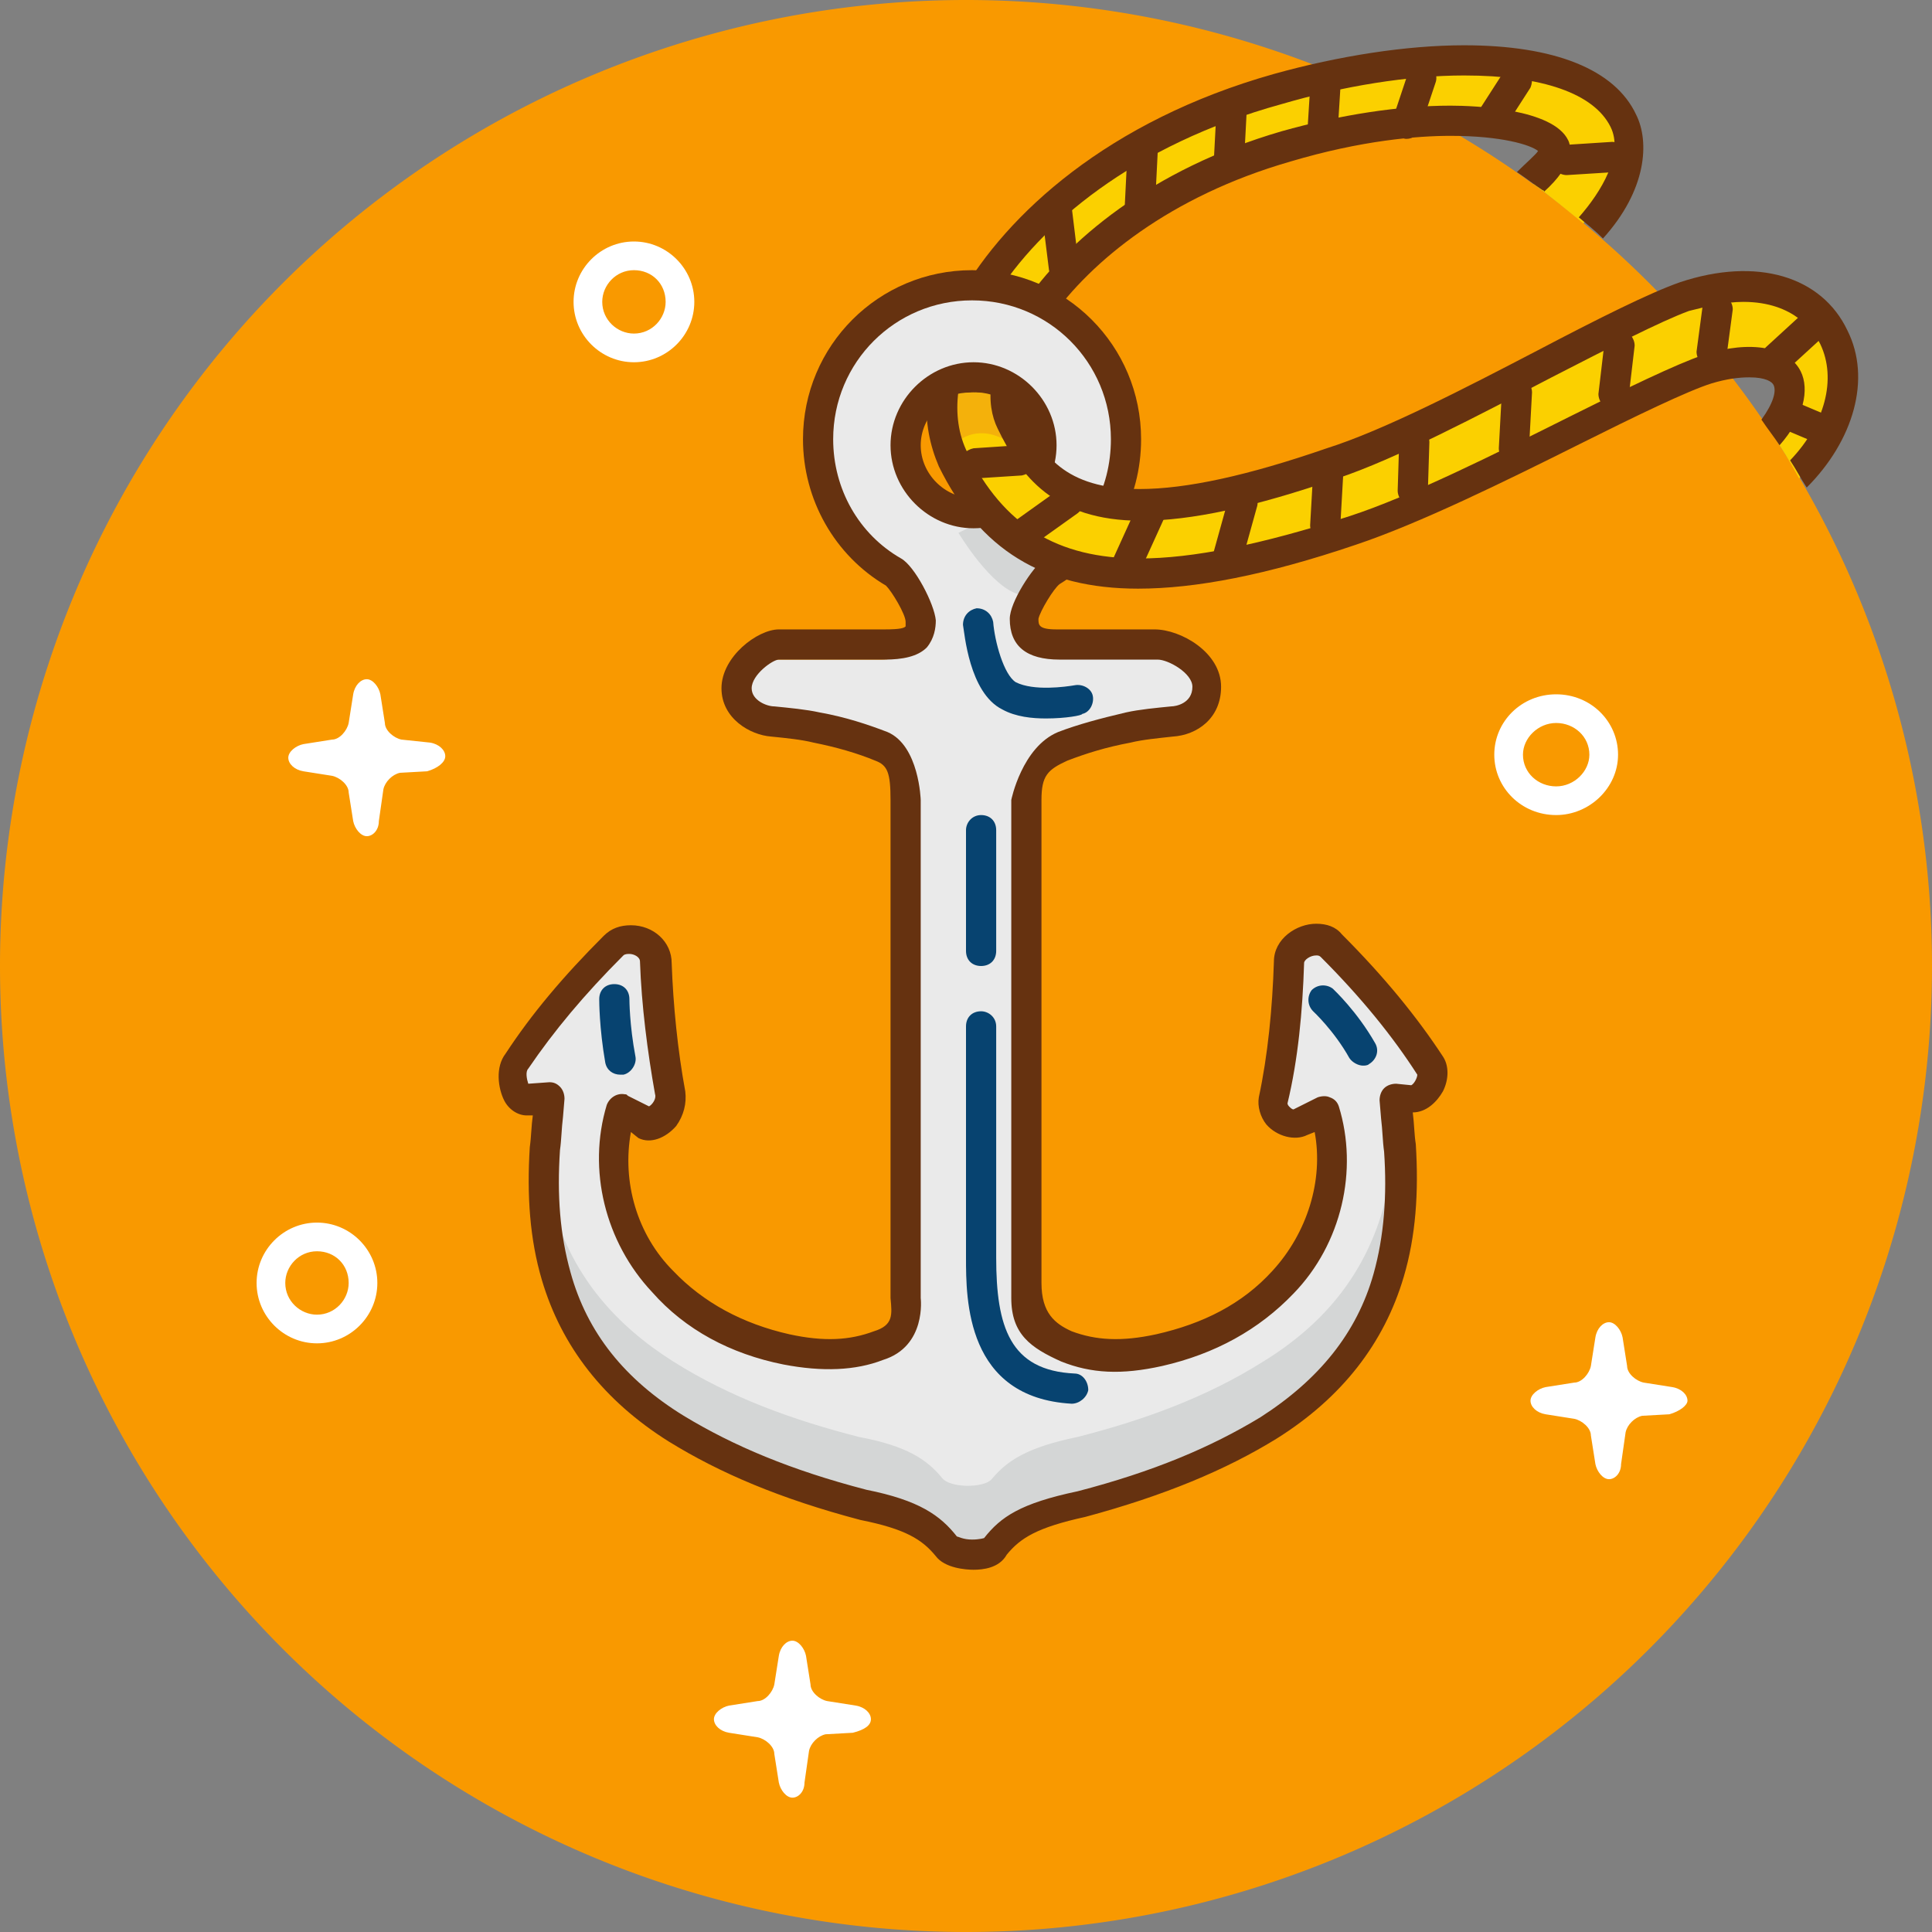 <?xml version="1.0" standalone="no"?><!DOCTYPE svg PUBLIC "-//W3C//DTD SVG 1.1//EN" "http://www.w3.org/Graphics/SVG/1.1/DTD/svg11.dtd"><svg t="1515465991974" class="icon" style="" viewBox="0 0 1024 1024" version="1.1" xmlns="http://www.w3.org/2000/svg" p-id="7920" xmlns:xlink="http://www.w3.org/1999/xlink" width="44" height="44"><rect x="0" y="0" width="1024" height="1024" fill="#808080" stroke="none"/><defs><style type="text/css"></style></defs><path d="M512 512m-512 0a512 512 0 1 0 1024 0 512 512 0 1 0-1024 0Z" fill="#F99900" p-id="7921"></path><path d="M736.8 580.8c0.8 9.6 1.6 18.4 2.4 26.4 1.6 22.4 0 44.8-6.4 67.2-10.4 35.2-32 60.8-63.2 80-30.4 19.2-64 31.2-98.4 40-27.2 5.6-37.6 12.8-45.6 22.4-4 4.8-22.4 4.8-26.4-0.8-8-9.6-18.4-16.8-44-21.6-34.4-8.8-68-20.8-98.4-40-30.4-19.2-52.8-44.8-63.2-80-6.4-21.6-8-44.8-6.4-67.2 0.8-8 1.6-16.8 2.4-26.4-4 0-8 0.8-11.2 0.8-6.4 0.8-10.4-12.8-5.6-20.8 14.4-21.6 32-41.6 51.2-60.8 7.2-7.2 21.6-1.6 22.4 8.8 0.8 22.4 3.2 46.4 8 68.8 1.6 8.8-8 18.4-13.6 15.2-7.2-4-12.8-6.4-12.8-6.4-9.6 31.2-0.8 66.4 21.6 90.4 17.6 18.4 40 30.4 65.6 35.2 16.8 3.2 32.8 4 48.8-1.6 18.4-5.6 22.4-22.4 22.4-28V424.8c0-13.6-8.8-23.2-20.8-28-11.2-4-22.4-7.2-34.4-9.6-7.2-1.6-15.2-2.4-23.2-3.2-6.4-0.8-19.2-6.4-19.2-17.6 0-11.2 14.4-16.8 22.4-16.8h56c15.2 0 19.2-8.8 19.2-18.4 0-6.4-9.6-22.4-13.6-25.6-24-14.4-40-40-40-69.6 0-44.8 36-80.8 80.8-80.8s80.8 36 80.8 80.8c0 29.6-16 55.2-39.2 68.8-4.8 3.2-14.4 19.2-14.4 24.8 0 9.6 5.6 19.2 17.6 19.2h52c9.6 0 26.4 2.4 26.4 16s-12 17.6-18.4 18.4c-8 0.8-16 1.6-23.2 3.2-12 2.4-23.2 5.6-34.4 9.6-15.2 6.4-20.8 12.8-20.8 28v257.6c0 13.6 8.8 23.2 22.4 28 16 6.4 32.8 5.6 48.8 1.6 25.6-5.6 47.2-16.8 65.6-35.2 22.4-24 31.2-59.2 21.6-90.4-4 2.4-8.8 4-12.8 6.4-6.4 3.2-15.2-4-13.6-11.2 4.8-21.6 8-46.4 8-72.8 0-9.6 15.2-16 22.4-8.8 20 20 37.6 40.8 52.8 63.2 4 6.4-4 17.6-10.4 17.6-4.8 1.6-8 0.8-8 0.8z m-185.6-344c0-20.8-16.8-37.6-37.6-37.6s-37.6 16.8-37.6 37.6 16.8 37.6 37.6 37.6 37.6-16.8 37.6-37.6z" fill="#EAEAEA" p-id="7922"></path><path d="M856.8 66.4c-19.2-39.2-105.6-38.4-181.6-16.8C593.6 72 542.4 116.8 517.6 156c12 0.8 22.4 4 32.8 8.8 22.4-31.2 66.4-66.4 132.8-84.8 82.4-23.2 138.4-12 144 0 0.8 1.6-5.6 8.8-14.4 17.6 8.8 6.4 17.6 13.6 26.4 20.8 16.8-20 22.4-41.6 17.6-52z" fill="#FBD000" p-id="7923"></path><path d="M508 282.4s17.6 29.6 32.8 32.8c15.2 3.2 27.2-22.4 27.2-22.4l-32-24-28 13.6z" fill="#D4D6D6" p-id="7924"></path><path d="M732.8 641.6c-10.4 35.2-32 60.8-63.2 80-30.4 19.2-64 31.2-98.4 40-27.2 5.6-37.6 12.8-45.6 22.4-4 4.8-22.4 4.8-26.4-0.8-8-9.6-18.4-16.8-44-21.6-34.4-8.8-68-20.8-98.4-40-30.4-19.2-52.8-44.8-63.2-80-3.2-11.2-4.8-22.4-6.4-33.6-1.6 22.4 0 44.8 6.4 67.2 10.4 35.2 32 60.8 63.2 80 30.4 19.2 64 31.2 98.4 40 25.6 5.6 35.2 12 44 21.6 4.8 5.6 22.4 5.6 26.4 0.8 8-9.6 18.4-16.8 45.6-22.4 34.4-8.8 68-20.8 98.4-40 30.4-19.2 52.8-44.8 63.2-80 6.4-21.6 8-44 6.4-67.2-0.8 11.2-3.2 22.4-6.4 33.6z" fill="#D4D6D6" p-id="7925"></path><path d="M537.6 231.2c-0.8-2.4-2.4-4-3.2-6.4-2.4-4.8-3.2-6.4-2.4-12.8-4-2.4-11.2-12-16-11.2-4.8 0-11.2 7.2-13.6 10.4l4.8 23.2s9.6-9.6 24.8-1.6c4 1.6 5.6 0.8 5.6-1.6z" fill="#F4B10B" p-id="7926"></path><path d="M516 832c-4 0-15.2-0.8-20-7.2-7.2-8.8-16-14.4-40-19.2-42.4-11.2-74.4-24.8-101.6-41.6-34.4-21.6-56.8-50.4-67.2-85.6-6.4-21.6-8-44.8-6.4-70.4 0.8-5.6 0.8-11.2 1.6-16.8h-1.6-1.6c-4.8 0-9.6-3.2-12-8-3.2-6.4-4.8-17.6 0.8-24.8 13.6-20.8 30.4-40.8 52-62.4 4-4 8.8-5.6 14.4-5.6 12 0 21.6 8.8 21.6 20 0.8 22.4 3.2 46.4 7.2 68 0.8 6.4-0.8 12.8-4.8 18.4-5.6 6.4-13.6 9.6-20 6.4l-4-3.2c-4.8 26.4 3.2 54.4 22.4 73.6 16 16.8 36.8 28 61.6 33.6 18.4 4 32 3.2 44.8-1.6 10.4-3.2 9.6-8.8 8.8-17.6v-16-248c0-14.4-1.6-18.4-8-20.8-9.6-4-20.8-7.2-32.8-9.6-6.4-1.6-14.4-2.4-22.4-3.2-11.2-0.8-26.4-9.6-26.4-25.6 0-16.8 19.2-31.2 30.4-31.2h56c8.8 0 10.4-0.8 11.2-1.6v-2.4c0-4-7.2-16-10.4-19.2-27.2-16-44-45.6-44-77.6 0-49.6 40-89.6 89.6-89.6 49.6 0 89.6 40 89.6 89.6 0 32-16 60-43.2 76.8-3.2 2.4-10.4 14.4-11.2 18.4 0 3.2 0 5.6 9.6 5.6h52c13.6 0 35.2 12 35.2 30.4 0 16.8-12.8 25.6-25.6 26.4-7.2 0.8-16 1.6-22.4 3.2-12.8 2.4-23.2 5.6-33.6 9.6-10.4 4.8-13.6 8-13.6 20.8v256c0 16 7.2 21.6 16 25.6 12.8 4.8 26.4 5.6 44.8 1.6 24.8-5.6 45.6-16 61.6-33.6 18.4-20 27.2-48 22.4-73.6l-4 1.6c-6.4 3.2-16 0.8-21.6-5.6-3.2-4-4.8-9.6-4-14.4 4.8-22.4 7.2-47.2 8-72 0-12 12-20 22.4-20 5.6 0 10.4 1.6 13.6 5.6 22.4 22.4 40 44 53.6 64.8 3.2 4.8 3.2 12 0 18.4-3.2 5.6-8.8 11.2-16 11.2 0.8 6.4 0.8 12 1.6 16.8 1.6 25.6 0 48.8-6.4 70.4-10.4 35.2-32.8 64-67.2 85.6-27.2 16.8-60 30.4-101.6 41.6-25.6 5.6-34.4 11.2-41.6 20-4 7.2-12.8 8-17.6 8zM291.2 573.6c2.4 0 4 0.8 5.6 2.4 1.6 1.6 2.4 4 2.4 6.4l-0.8 9.6c-0.8 6.4-0.8 12-1.6 17.6-1.6 24 0 44.8 5.6 64.8 8.8 32 28.8 56.8 60 76 26.4 16 56.8 28.8 96.8 39.2 28 5.6 39.2 13.6 48 24.8 0.8 0 3.2 1.6 8 1.6 4 0 6.4-0.8 6.4-0.8 8.8-11.2 19.2-18.4 49.6-24.8 40-10.4 70.4-23.2 96.8-39.2 31.2-20 51.2-44.8 60-76 5.6-20 7.2-41.6 5.6-64.8-0.8-5.6-0.8-11.2-1.6-17.6l-0.8-9.6c0-2.4 0.8-4.8 2.4-6.4 1.6-1.6 4-2.4 6.4-2.4l8 0.8c1.6-0.8 3.2-4 3.2-5.6-12.8-20-29.6-40.8-51.2-62.4-0.8-0.8-1.6-0.8-2.4-0.8-3.2 0-6.4 2.4-6.4 4-0.8 25.6-3.2 51.2-8.8 74.4 0 0 0 0.8 0.8 1.6s1.6 1.6 2.4 1.6l12.8-6.4c2.4-0.8 4.8-0.8 6.4 0 2.4 0.8 4 2.4 4.8 4.8 10.4 33.6 1.6 72.8-24 99.2-18.4 19.2-41.6 32-69.6 38.4-21.6 4.8-37.6 4-53.6-2.4-16-7.2-26.4-14.4-26.4-33.6V424s5.6-28 24.8-36c10.4-4 22.4-7.2 36-10.4 7.2-1.6 16-2.4 24-3.2 2.4 0 11.2-1.6 11.2-10.4 0-7.2-12.8-14.4-18.4-14.4h-52c-17.6 0-26.4-7.2-26.4-21.6 0-8.8 12-27.2 18.4-32 22.4-13.6 35.2-36.8 35.2-63.2 0-40.8-32.8-73.6-73.6-73.6s-73.6 32.8-73.6 73.6c0 26.4 13.6 50.4 36 63.2 7.2 4 17.6 24 18.4 32.8 0 4-0.8 9.6-4.8 14.4-4.8 4.8-12.8 6.4-22.4 6.4h-56c-3.2 0-14.4 8-14.4 15.2 0 6.4 8 9.6 12 9.6 8 0.8 16.8 1.6 24 3.2 13.6 2.4 25.6 6.4 36 10.4 16.8 7.2 17.6 36 17.6 36v264s3.2 25.6-20 32.8c-14.4 5.6-32 6.4-52.8 2.4-28-5.6-52-18.4-69.6-38.4-24.8-26.4-34.4-64.8-24-99.2 1.6-4 5.6-6.4 9.6-5.6 0.8 0 0.8 0 1.6 0.8l11.2 5.6c1.6-0.8 4-4 3.2-6.4-4-22.4-7.2-47.2-8-70.4 0-2.4-3.2-4-5.6-4-0.8 0-2.4 0-3.2 0.8-20.8 20.8-36.8 40-50.4 60-1.6 1.6-0.8 5.6 0 8l11.2-0.8c-0.8 0 0 0 0 0zM516 280c-24 0-44-20-44-44s20-44 44-44 44 20 44 44-20 44-44 44z m0-72c-15.2 0-28 12.8-28 28s12.8 28 28 28 28-12.8 28-28-12.8-28-28-28z" fill="#663210" p-id="7927"></path><path d="M568 744c-56-3.2-56-55.2-56-77.6V544c0-4.8 3.2-8 8-8 4 0 8 3.2 8 8v122.4c0 36.8 7.2 60 41.6 61.6 4 0 7.2 4 7.2 8.8-0.8 4-4.8 7.2-8.8 7.2z" fill="#074370" p-id="7928"></path><path d="M947.2 196c3.2 6.4-0.8 21.6-8.8 32.8 5.6 8 10.4 16 15.2 24.8 18.4-22.4 31.2-52.8 21.6-71.2-9.6-19.2-36-35.2-80-20.8-16 4.8-43.2 18.4-75.2 34.4-39.2 19.2-83.2 41.6-113.6 51.2-128 41.6-154.4 13.6-172-21.6-2.4-4.8-3.2-6.4-2.4-12.8-9.6-3.2-21.6-0.8-32-1.6-1.6 13.6 0.8 17.6 5.6 28 20 40.8 50.4 60 98.4 60 29.6 0 66.4-8 112.8-22.4 32.8-10.4 78.4-32.8 118.4-52.8 29.6-14.4 56.8-28 70.4-32.8 23.2-7.2 37.6-2.4 41.6 4.8z" fill="#FBD000" p-id="7929"></path><path d="M520 512c-4.8 0-8-3.2-8-8v-64c0-4 3.2-8 8-8s8 3.2 8 8v64c0 4.8-3.2 8-8 8zM722.4 564.8c-2.4 0-5.6-1.6-7.2-4-8-14.4-19.2-24.8-19.2-24.8-3.2-3.2-3.2-8-0.8-11.2 3.2-3.2 8-3.2 11.2-0.8 0.8 0.8 12.8 12 22.4 28.8 2.4 4 0.8 8.8-3.2 11.2-0.8 0.8-2.4 0.8-3.2 0.8zM328.8 569.6c-4 0-7.2-2.4-8-6.4-3.2-18.4-3.2-32.8-3.2-33.6 0-4.8 3.2-8 8-8s8 3.2 8 8c0 0 0 13.6 3.2 30.4 0.8 4-2.4 8.8-6.4 9.6h-1.6zM554.4 380.8c-7.2 0-16-0.8-23.2-4.8-17.6-8.8-20-40.8-20.8-44.8 0-4.8 3.2-8 7.2-8.8 4.8 0 8 3.2 8.8 7.2 0.8 10.4 5.6 28 12 32 9.6 4.8 26.4 2.4 31.2 1.6 4-0.8 8.8 1.6 9.6 5.6 0.8 4-1.6 8.8-5.6 9.6 0 0.8-8.8 2.4-19.2 2.4z" fill="#074370" p-id="7930"></path><path d="M537.6 231.2c-0.8-2.4-2.4-4-3.2-6.4-2.4-4.8-3.2-6.4-2.4-12.8-4-2.4-9.6-4-14.4-4-4.8 0-12 0-15.2 3.2l4.8 23.2s9.6-9.6 24.8-1.6c4 1.6 5.6 0.8 5.6-1.6z" fill="#F4B10B" p-id="7931"></path><path d="M564 150.4c-4 0-7.2-3.2-8-7.2l-4-32c-0.8-4 2.4-8 7.2-8.8 4.8-0.8 8 2.4 8.8 7.2l4 32.8c0.8 4-2.4 8-7.2 8.8 0-0.8-0.8-0.8-0.8-0.8zM604 120c-4.8 0-8-4-8-8l1.6-32c0-4 4-7.2 8.8-7.2 4.8 0 8 4 7.2 8l-1.6 32c0 4-4 7.2-8 7.2zM651.2 96c-4.8 0-8-4-8-8l1.6-30.4c0-4 4-7.2 8.8-7.2 4.8 0 8 4 7.2 8l-1.6 30.4c0 4-4 7.2-8 7.2zM700.8 80c-4.8 0-8-4-8-8l1.6-25.6c0-4 4-7.2 8-7.2 4.8 0 8 4 8 8l-1.6 25.6c0 4-4 7.2-8 7.2zM745.6 73.6c-0.8 0-1.6 0-2.4-0.8-4-1.6-6.4-5.6-4.8-10.4l8-24c0.8-4 5.6-6.4 9.6-4.8 4 1.6 6.4 6.4 4.8 10.4l-8 24c-0.8 3.2-4 5.6-7.2 5.6zM789.6 72c-1.6 0-2.4 0-4-0.8-4-2.4-4.8-6.4-3.2-10.4l14.4-22.4c2.4-3.2 7.2-4.8 11.2-2.4 4 2.4 4.8 6.4 3.2 10.4l-14.4 22.4c-1.6 1.6-4 3.2-7.2 3.2zM830.4 92.8c-4 0-8-3.2-8-7.2 0-4.8 3.2-8 7.2-8.8l24.8-1.6c4 0 8 3.2 8.8 7.2 0 4.8-3.2 8-7.2 8.8l-25.6 1.6c0.8 0 0.8 0 0 0zM516.8 253.6c-4 0-8-3.2-8-7.2 0-4.8 3.2-8 7.2-8.8l24-1.6c4 0 8 3.2 8.8 7.2 0 4.8-3.2 8-7.2 8.8l-24.8 1.6c0-0.8 0 0 0 0zM544 289.6c-2.4 0-4.8-0.8-6.4-3.2-2.4-3.2-1.6-8.8 1.6-11.2l22.4-16c3.2-2.4 8.8-1.6 11.2 1.6 2.4 3.2 1.6 8.8-1.6 11.2l-22.4 16c-1.6 0.8-3.2 1.6-4.8 1.6zM597.6 306.4c-0.8 0-2.4 0-3.2-0.8-4-1.6-5.6-6.4-4-10.4l12-26.4c1.6-4 6.4-5.6 10.4-4 4 1.6 5.6 6.4 4 10.4l-12 26.4c-1.6 2.4-4.8 4.8-7.2 4.8zM651.2 302.4h-2.4c-4-0.8-6.4-5.6-5.6-9.6l8-28.8c0.8-4 5.6-6.4 9.6-5.6 4 0.8 6.4 5.6 5.6 9.6l-8 28.8c0 3.2-3.2 5.6-7.2 5.6zM702.4 286.4c-0.8 0-0.8 0 0 0-4.8 0-8-4-8-8l1.6-28c0-4.8 4-8 8-8 4.8 0 8 4 8 8l-1.6 28c-0.8 4.8-4 8-8 8zM748.8 268c-4.8 0-8-4-8-8l0.8-25.6c0-4.8 4-8 8-8 4.8 0 8 4 8 8l-0.8 25.6c0 4.8-4 8-8 8zM802.4 245.6c-0.8 0-0.8 0 0 0-4.8 0-8-4-8-8l1.6-29.6c0-4.8 4-8 8-8 4.8 0 8 4 8 8l-1.6 29.6c-0.8 4-4 8-8 8zM855.2 217.6h-0.8c-4-0.8-7.2-4.8-7.2-8.8l3.2-27.2c0.8-4 4.8-7.2 8.8-7.2 4 0.8 7.2 4.8 7.2 8.8l-3.2 27.2c-0.8 4.8-4 7.2-8 7.2zM907.2 195.2h-0.8c-4-0.8-7.2-4.8-7.2-8.8l3.2-24c0.8-4 4.8-7.2 8.8-7.2 4 0.8 7.2 4.8 7.2 8.8l-3.2 24c-0.8 4.8-4 7.2-8 7.2zM941.6 197.6c-2.4 0-4-0.8-5.6-2.4-3.2-3.2-3.2-8 0-11.2l19.2-17.6c3.2-3.2 8-3.2 11.2 0.8 3.2 3.2 3.2 8 0 11.2l-19.2 17.6c-1.6 0.8-4 1.6-5.6 1.6zM968.8 236.8c-0.8 0-2.4 0-3.2-0.8l-20.8-8.8c-4-1.6-5.6-6.4-4-10.4 1.6-4 6.4-5.6 10.4-4l20.8 8.8c4 1.6 5.6 6.4 4 10.4-1.6 3.2-4 4.8-7.2 4.8z" fill="#663210" p-id="7932"></path><path d="M824.8 432c-18.4 0-32.8-14.4-32.8-32s14.4-32 32.8-32 32.8 14.4 32.8 32-15.2 32-32.8 32z m0-48.8c-9.6 0-17.6 8-17.6 16.8 0 9.6 8 16.8 17.6 16.8 9.6 0 17.6-8 17.6-16.8 0-9.6-8-16.8-17.6-16.8zM336 192c-17.6 0-32-14.4-32-32s14.4-32 32-32 32 14.4 32 32-14.4 32-32 32z m0-48.8c-9.6 0-16.8 8-16.8 16.8 0 9.6 8 16.8 16.8 16.8 9.6 0 16.8-8 16.8-16.8 0-9.6-7.2-16.8-16.8-16.8zM168 712c-17.6 0-32-14.4-32-32s14.4-32 32-32 32 14.4 32 32-14.4 32-32 32z m0-48.8c-9.6 0-16.8 8-16.8 16.8 0 9.6 8 16.8 16.8 16.8 9.6 0 16.8-8 16.8-16.8 0-9.6-7.2-16.8-16.8-16.8zM236 400.8c0-3.2-3.2-6.4-8-7.2l-15.2-1.6c-4-0.8-8.8-4.8-8.8-8.8l-2.4-15.2c-0.8-4-4-8-7.2-8s-6.4 3.2-7.2 8l-2.4 15.2c-0.8 4-4.8 8.8-8.8 8.8l-15.2 2.4c-4 0.8-8 4-8 7.2s3.2 6.4 8 7.2l15.2 2.4c4 0.8 8.8 4.8 8.8 8.8l2.4 15.2c0.8 4 4 8 7.2 8s6.4-3.2 6.4-8l2.4-16.8c0.8-4 4.8-8 8.8-8.8l14.4-0.8c5.6-1.6 9.6-4.8 9.6-8zM461.6 911.2c0-3.2-3.2-6.4-8-7.2l-15.2-2.4c-4-0.8-8.8-4.8-8.8-8.8l-2.4-15.2c-0.8-4-4-8-7.2-8s-6.4 3.2-7.2 8l-2.4 15.2c-0.8 4-4.8 8.8-8.8 8.8l-15.2 2.4c-4 0.8-8 4-8 7.2s3.2 6.4 8 7.2l15.2 2.4c4 0.8 8.8 4.8 8.8 8.8l2.4 15.2c0.8 4 4 8 7.2 8s6.4-3.2 6.4-8l2.4-16.8c0.8-4 4.8-8 8.8-8.8l14.4-0.8c6.4-1.6 9.6-4 9.6-7.2zM894.4 742.4c0-3.2-3.2-6.4-8-7.2l-15.2-2.4c-4-0.8-8.8-4.8-8.8-8.8l-2.4-15.2c-0.8-4-4-8-7.2-8s-6.4 3.2-7.2 8l-2.4 15.2c-0.8 4-4.8 8.8-8.8 8.8l-15.2 2.4c-4 0.8-8 4-8 7.2s3.2 6.4 8 7.2l15.2 2.4c4 0.8 8.8 4.8 8.8 8.8l2.4 15.2c0.8 4 4 8 7.2 8s6.4-3.2 6.4-8l2.4-16.8c0.8-4 4.8-8 8.8-8.8l14.4-0.8c5.6-1.6 9.6-4.8 9.6-7.2z" fill="#FFFFFF" p-id="7933"></path><path d="M831.2 74.4c-8-16.8-49.6-18.4-62.4-18.4-27.2 0-58.4 4.8-89.6 13.6-68.8 20-114.4 58.4-136.8 92 4.8 1.6 9.6 4 14.4 7.2 21.6-30.4 63.2-64.8 127.2-83.2C721.6 74.4 751.2 72 768.8 72c27.2 0 42.4 4.8 46.4 8-0.8 1.6-6.4 6.4-11.2 11.2 4.8 3.2 8.8 6.4 13.6 9.6 0 0 0.8 0 0.8 0.8 16-14.4 14.4-24 12.8-27.2z" fill="#663210" p-id="7934"></path><path d="M867.2 60.8C856 36.8 824 24 776 24c-30.4 0-66.4 5.6-100.8 15.2-88 24.8-141.6 74.4-166.4 117.6h4.8c4.8 0 8.8 0.8 13.6 0.8 24-38.4 73.6-80.8 152-102.4C712 45.6 746.4 40 776 40c41.6 0 68.8 9.6 77.6 27.2 7.2 14.4-4.8 34.4-16.8 48 4.8 4 8.8 7.2 12.8 11.2 23.2-25.6 24.8-51.2 17.6-65.6zM924 160c27.2 0 37.6 16 40.8 22.4 8.8 18.4 2.4 42.4-16 61.6 3.2 4.8 5.6 9.6 8.8 14.4 24.8-24.8 34.4-57.6 21.6-83.2-13.6-28.8-48-39.2-88.8-25.6-16 5.6-43.2 19.2-75.2 36-38.4 20-81.6 42.4-112 52-41.6 14.4-74.4 21.6-99.2 21.6-40 0-52-18.4-61.6-39.2-1.6-3.2-2.4-7.2-1.6-12-4-2.4-9.6-4-15.2-5.6-1.6 9.6 0 18.4 3.2 24.8 12 24.8 29.6 48.8 76 48.8 26.4 0 60-7.2 104-22.4 31.2-10.4 75.2-33.6 113.6-53.6 31.2-16 57.6-29.6 72.8-35.2 9.6-2.4 19.2-4.8 28.8-4.8z" fill="#663210" p-id="7935"></path><path d="M927.2 200c8.8 0 12 2.4 12.8 4 1.6 3.2 0 9.6-6.4 18.4 3.2 4.8 6.4 8.8 9.6 13.6 12.8-14.4 16-29.6 11.2-39.2-6.4-12.8-26.4-16.8-51.2-8.8-14.4 4.8-42.4 18.4-71.2 32.8-40 20-84.8 42.4-116.8 52.8C668 288.8 632 296 604 296v8-8c-44 0-72-17.6-91.2-56-4.8-9.6-6.4-20.8-4.8-32.8-5.6 0.8-12 1.6-16.8 4-0.8 12.8 1.6 24.8 6.4 36 21.6 44 55.2 64.8 105.6 64.8 30.4 0 68-7.2 115.2-23.2 33.6-11.2 79.2-33.6 119.2-53.6 28.8-14.4 56.8-28 69.6-32 8-2.4 14.4-3.2 20-3.2z" fill="#663210" p-id="7936"></path></svg>